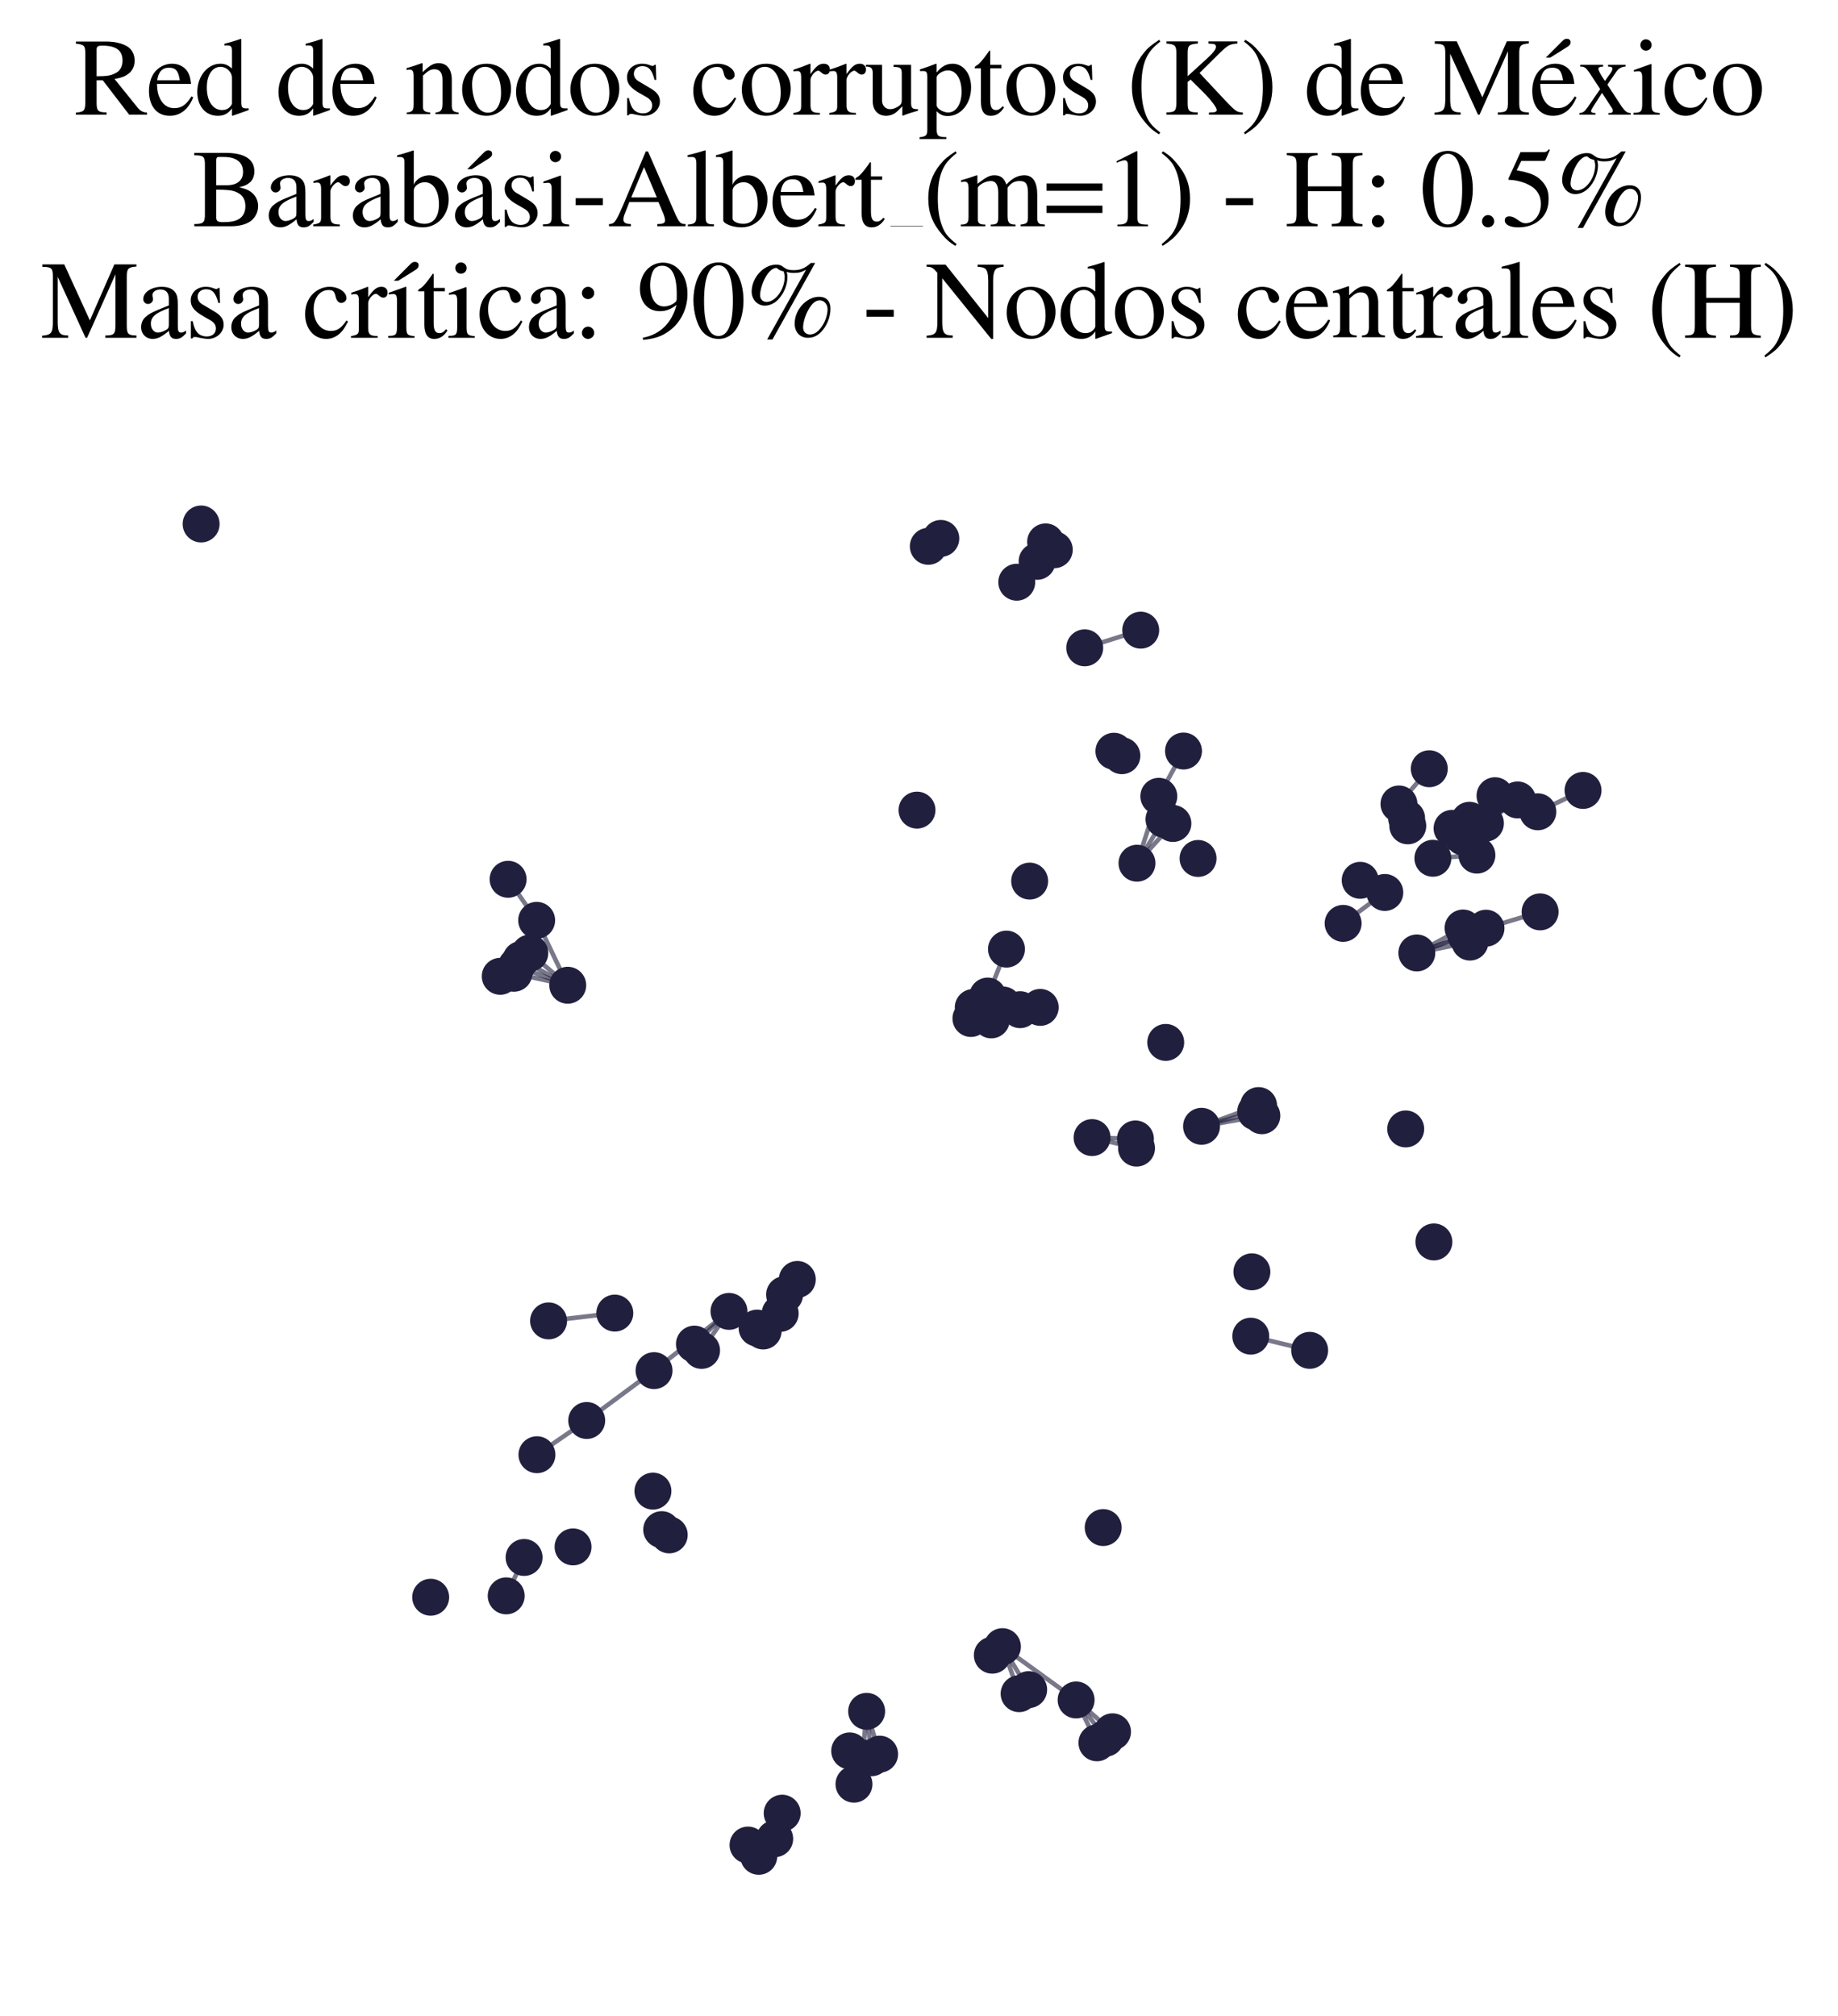 <?xml version="1.0" encoding="utf-8" standalone="no"?>
<!DOCTYPE svg PUBLIC "-//W3C//DTD SVG 1.1//EN"
  "http://www.w3.org/Graphics/SVG/1.1/DTD/svg11.dtd">
<svg xmlns:xlink="http://www.w3.org/1999/xlink" width="162.348pt" height="178.036pt" viewBox="0 0 162.348 178.036" xmlns="http://www.w3.org/2000/svg" version="1.1">
 <defs>
  <style type="text/css">*{stroke-linejoin: round; stroke-linecap: butt}</style>
 </defs>
 <g id="figure_1">
  <g id="patch_1">
   <path d="M 0 178.036 
L 162.348 178.036 
L 162.348 0 
L 0 0 
z
" style="fill: #ffffff"/>
  </g>
  <g id="axes_1">
   <g id="LineCollection_1">
    <path d="M 90.017 149.595 
L 88.544 145.44 
" clip-path="url(#p820b09b6e0)" style="fill: none; stroke: #201f3d; stroke-opacity: 0.6; stroke-width: 0.4"/>
    <path d="M 75.052 154.649 
L 75.431 157.587 
" clip-path="url(#p820b09b6e0)" style="fill: none; stroke: #201f3d; stroke-opacity: 0.6; stroke-width: 0.4"/>
    <path d="M 69.301 114.348 
L 67.407 117.56 
" clip-path="url(#p820b09b6e0)" style="fill: none; stroke: #201f3d; stroke-opacity: 0.6; stroke-width: 0.4"/>
    <path d="M 69.301 114.348 
L 66.874 117.301 
" clip-path="url(#p820b09b6e0)" style="fill: none; stroke: #201f3d; stroke-opacity: 0.6; stroke-width: 0.4"/>
    <path d="M 61.337 118.717 
L 64.391 115.827 
" clip-path="url(#p820b09b6e0)" style="fill: none; stroke: #201f3d; stroke-opacity: 0.6; stroke-width: 0.4"/>
    <path d="M 125.146 84.168 
L 129.839 83.21 
" clip-path="url(#p820b09b6e0)" style="fill: none; stroke: #201f3d; stroke-opacity: 0.6; stroke-width: 0.4"/>
    <path d="M 125.146 84.168 
L 129.467 82.609 
" clip-path="url(#p820b09b6e0)" style="fill: none; stroke: #201f3d; stroke-opacity: 0.6; stroke-width: 0.4"/>
    <path d="M 125.146 84.168 
L 131.256 81.981 
" clip-path="url(#p820b09b6e0)" style="fill: none; stroke: #201f3d; stroke-opacity: 0.6; stroke-width: 0.4"/>
    <path d="M 125.146 84.168 
L 129.231 81.965 
" clip-path="url(#p820b09b6e0)" style="fill: none; stroke: #201f3d; stroke-opacity: 0.6; stroke-width: 0.4"/>
    <path d="M 89.808 51.423 
L 93.124 48.555 
" clip-path="url(#p820b09b6e0)" style="fill: none; stroke: #201f3d; stroke-opacity: 0.6; stroke-width: 0.4"/>
    <path d="M 89.808 51.423 
L 92.358 47.863 
" clip-path="url(#p820b09b6e0)" style="fill: none; stroke: #201f3d; stroke-opacity: 0.6; stroke-width: 0.4"/>
    <path d="M 64.391 115.827 
L 57.772 121.061 
" clip-path="url(#p820b09b6e0)" style="fill: none; stroke: #201f3d; stroke-opacity: 0.6; stroke-width: 0.4"/>
    <path d="M 64.391 115.827 
L 61.968 119.275 
" clip-path="url(#p820b09b6e0)" style="fill: none; stroke: #201f3d; stroke-opacity: 0.6; stroke-width: 0.4"/>
    <path d="M 100.428 76.243 
L 102.357 70.333 
" clip-path="url(#p820b09b6e0)" style="fill: none; stroke: #201f3d; stroke-opacity: 0.6; stroke-width: 0.4"/>
    <path d="M 100.428 76.243 
L 102.813 72.368 
" clip-path="url(#p820b09b6e0)" style="fill: none; stroke: #201f3d; stroke-opacity: 0.6; stroke-width: 0.4"/>
    <path d="M 100.428 76.243 
L 103.601 72.735 
" clip-path="url(#p820b09b6e0)" style="fill: none; stroke: #201f3d; stroke-opacity: 0.6; stroke-width: 0.4"/>
    <path d="M 90.861 149.238 
L 88.544 145.44 
" clip-path="url(#p820b09b6e0)" style="fill: none; stroke: #201f3d; stroke-opacity: 0.6; stroke-width: 0.4"/>
    <path d="M 47.402 81.287 
L 50.147 87.022 
" clip-path="url(#p820b09b6e0)" style="fill: none; stroke: #201f3d; stroke-opacity: 0.6; stroke-width: 0.4"/>
    <path d="M 47.402 81.287 
L 44.88 77.663 
" clip-path="url(#p820b09b6e0)" style="fill: none; stroke: #201f3d; stroke-opacity: 0.6; stroke-width: 0.4"/>
    <path d="M 98.268 152.96 
L 95.051 150.149 
" clip-path="url(#p820b09b6e0)" style="fill: none; stroke: #201f3d; stroke-opacity: 0.6; stroke-width: 0.4"/>
    <path d="M 46.021 84.751 
L 50.147 87.022 
" clip-path="url(#p820b09b6e0)" style="fill: none; stroke: #201f3d; stroke-opacity: 0.6; stroke-width: 0.4"/>
    <path d="M 91.88 88.978 
L 90.105 89.18 
" clip-path="url(#p820b09b6e0)" style="fill: none; stroke: #201f3d; stroke-opacity: 0.6; stroke-width: 0.4"/>
    <path d="M 123.569 71.01 
L 126.247 67.9 
" clip-path="url(#p820b09b6e0)" style="fill: none; stroke: #201f3d; stroke-opacity: 0.6; stroke-width: 0.4"/>
    <path d="M 100.29 100.597 
L 96.461 100.478 
" clip-path="url(#p820b09b6e0)" style="fill: none; stroke: #201f3d; stroke-opacity: 0.6; stroke-width: 0.4"/>
    <path d="M 110.909 98.202 
L 106.13 99.48 
" clip-path="url(#p820b09b6e0)" style="fill: none; stroke: #201f3d; stroke-opacity: 0.6; stroke-width: 0.4"/>
    <path d="M 88.544 145.44 
L 95.051 150.149 
" clip-path="url(#p820b09b6e0)" style="fill: none; stroke: #201f3d; stroke-opacity: 0.6; stroke-width: 0.4"/>
    <path d="M 106.13 99.48 
L 111.458 98.548 
" clip-path="url(#p820b09b6e0)" style="fill: none; stroke: #201f3d; stroke-opacity: 0.6; stroke-width: 0.4"/>
    <path d="M 106.13 99.48 
L 111.17 97.65 
" clip-path="url(#p820b09b6e0)" style="fill: none; stroke: #201f3d; stroke-opacity: 0.6; stroke-width: 0.4"/>
    <path d="M 70.426 113.008 
L 68.913 116.007 
" clip-path="url(#p820b09b6e0)" style="fill: none; stroke: #201f3d; stroke-opacity: 0.6; stroke-width: 0.4"/>
    <path d="M 85.967 88.984 
L 88.601 88.768 
" clip-path="url(#p820b09b6e0)" style="fill: none; stroke: #201f3d; stroke-opacity: 0.6; stroke-width: 0.4"/>
    <path d="M 134.048 70.655 
L 131.206 72.712 
" clip-path="url(#p820b09b6e0)" style="fill: none; stroke: #201f3d; stroke-opacity: 0.6; stroke-width: 0.4"/>
    <path d="M 126.564 75.807 
L 130.454 75.53 
" clip-path="url(#p820b09b6e0)" style="fill: none; stroke: #201f3d; stroke-opacity: 0.6; stroke-width: 0.4"/>
    <path d="M 126.564 75.807 
L 131.206 72.712 
" clip-path="url(#p820b09b6e0)" style="fill: none; stroke: #201f3d; stroke-opacity: 0.6; stroke-width: 0.4"/>
    <path d="M 126.564 75.807 
L 129.261 73.94 
" clip-path="url(#p820b09b6e0)" style="fill: none; stroke: #201f3d; stroke-opacity: 0.6; stroke-width: 0.4"/>
    <path d="M 126.564 75.807 
L 129.796 72.449 
" clip-path="url(#p820b09b6e0)" style="fill: none; stroke: #201f3d; stroke-opacity: 0.6; stroke-width: 0.4"/>
    <path d="M 126.564 75.807 
L 128.879 73.131 
" clip-path="url(#p820b09b6e0)" style="fill: none; stroke: #201f3d; stroke-opacity: 0.6; stroke-width: 0.4"/>
    <path d="M 126.564 75.807 
L 128.259 73.163 
" clip-path="url(#p820b09b6e0)" style="fill: none; stroke: #201f3d; stroke-opacity: 0.6; stroke-width: 0.4"/>
    <path d="M 102.357 70.333 
L 104.537 66.334 
" clip-path="url(#p820b09b6e0)" style="fill: none; stroke: #201f3d; stroke-opacity: 0.6; stroke-width: 0.4"/>
    <path d="M 77.696 154.935 
L 76.549 151.153 
" clip-path="url(#p820b09b6e0)" style="fill: none; stroke: #201f3d; stroke-opacity: 0.6; stroke-width: 0.4"/>
    <path d="M 87.246 87.976 
L 88.9 83.83 
" clip-path="url(#p820b09b6e0)" style="fill: none; stroke: #201f3d; stroke-opacity: 0.6; stroke-width: 0.4"/>
    <path d="M 68.429 162.409 
L 69.089 160.151 
" clip-path="url(#p820b09b6e0)" style="fill: none; stroke: #201f3d; stroke-opacity: 0.6; stroke-width: 0.4"/>
    <path d="M 95.811 57.22 
L 100.758 55.66 
" clip-path="url(#p820b09b6e0)" style="fill: none; stroke: #201f3d; stroke-opacity: 0.6; stroke-width: 0.4"/>
    <path d="M 46.292 137.562 
L 44.712 140.955 
" clip-path="url(#p820b09b6e0)" style="fill: none; stroke: #201f3d; stroke-opacity: 0.6; stroke-width: 0.4"/>
    <path d="M 110.478 118.016 
L 115.68 119.27 
" clip-path="url(#p820b09b6e0)" style="fill: none; stroke: #201f3d; stroke-opacity: 0.6; stroke-width: 0.4"/>
    <path d="M 76.177 155.274 
L 76.549 151.153 
" clip-path="url(#p820b09b6e0)" style="fill: none; stroke: #201f3d; stroke-opacity: 0.6; stroke-width: 0.4"/>
    <path d="M 131.256 81.981 
L 136.036 80.541 
" clip-path="url(#p820b09b6e0)" style="fill: none; stroke: #201f3d; stroke-opacity: 0.6; stroke-width: 0.4"/>
    <path d="M 135.833 71.702 
L 139.827 69.815 
" clip-path="url(#p820b09b6e0)" style="fill: none; stroke: #201f3d; stroke-opacity: 0.6; stroke-width: 0.4"/>
    <path d="M 96.461 100.478 
L 100.388 101.407 
" clip-path="url(#p820b09b6e0)" style="fill: none; stroke: #201f3d; stroke-opacity: 0.6; stroke-width: 0.4"/>
    <path d="M 76.985 155.252 
L 76.549 151.153 
" clip-path="url(#p820b09b6e0)" style="fill: none; stroke: #201f3d; stroke-opacity: 0.6; stroke-width: 0.4"/>
    <path d="M 45.626 85.324 
L 50.147 87.022 
" clip-path="url(#p820b09b6e0)" style="fill: none; stroke: #201f3d; stroke-opacity: 0.6; stroke-width: 0.4"/>
    <path d="M 129.796 72.449 
L 132.053 70.28 
" clip-path="url(#p820b09b6e0)" style="fill: none; stroke: #201f3d; stroke-opacity: 0.6; stroke-width: 0.4"/>
    <path d="M 88.601 88.768 
L 85.761 89.958 
" clip-path="url(#p820b09b6e0)" style="fill: none; stroke: #201f3d; stroke-opacity: 0.6; stroke-width: 0.4"/>
    <path d="M 88.601 88.768 
L 90.105 89.18 
" clip-path="url(#p820b09b6e0)" style="fill: none; stroke: #201f3d; stroke-opacity: 0.6; stroke-width: 0.4"/>
    <path d="M 88.601 88.768 
L 87.561 90.081 
" clip-path="url(#p820b09b6e0)" style="fill: none; stroke: #201f3d; stroke-opacity: 0.6; stroke-width: 0.4"/>
    <path d="M 45.395 85.963 
L 50.147 87.022 
" clip-path="url(#p820b09b6e0)" style="fill: none; stroke: #201f3d; stroke-opacity: 0.6; stroke-width: 0.4"/>
    <path d="M 118.637 81.557 
L 122.319 78.828 
" clip-path="url(#p820b09b6e0)" style="fill: none; stroke: #201f3d; stroke-opacity: 0.6; stroke-width: 0.4"/>
    <path d="M 48.455 116.669 
L 54.305 115.979 
" clip-path="url(#p820b09b6e0)" style="fill: none; stroke: #201f3d; stroke-opacity: 0.6; stroke-width: 0.4"/>
    <path d="M 95.051 150.149 
L 96.89 153.934 
" clip-path="url(#p820b09b6e0)" style="fill: none; stroke: #201f3d; stroke-opacity: 0.6; stroke-width: 0.4"/>
    <path d="M 95.051 150.149 
L 97.658 153.528 
" clip-path="url(#p820b09b6e0)" style="fill: none; stroke: #201f3d; stroke-opacity: 0.6; stroke-width: 0.4"/>
    <path d="M 46.797 84.178 
L 50.147 87.022 
" clip-path="url(#p820b09b6e0)" style="fill: none; stroke: #201f3d; stroke-opacity: 0.6; stroke-width: 0.4"/>
    <path d="M 57.772 121.061 
L 51.824 125.465 
" clip-path="url(#p820b09b6e0)" style="fill: none; stroke: #201f3d; stroke-opacity: 0.6; stroke-width: 0.4"/>
    <path d="M 51.824 125.465 
L 47.427 128.489 
" clip-path="url(#p820b09b6e0)" style="fill: none; stroke: #201f3d; stroke-opacity: 0.6; stroke-width: 0.4"/>
   </g>
   <g id="PathCollection_1">
    <defs>
     <path id="md1def7ef3e" d="M 0 1.581 
C 0.419 1.581 0.822 1.415 1.118 1.118 
C 1.415 0.822 1.581 0.419 1.581 0 
C 1.581 -0.419 1.415 -0.822 1.118 -1.118 
C 0.822 -1.415 0.419 -1.581 0 -1.581 
C -0.419 -1.581 -0.822 -1.415 -1.118 -1.118 
C -1.415 -0.822 -1.581 -0.419 -1.581 0 
C -1.581 0.419 -1.415 0.822 -1.118 1.118 
C -0.822 1.415 -0.419 1.581 0 1.581 
z
" style="stroke: #201f3d; stroke-width: 0.1"/>
    </defs>
    <g clip-path="url(#p820b09b6e0)">
     <use xlink:href="#md1def7ef3e" x="96.461" y="100.478" style="fill: #201f3d; stroke: #201f3d; stroke-width: 0.1"/>
     <use xlink:href="#md1def7ef3e" x="50.618" y="136.631" style="fill: #201f3d; stroke: #201f3d; stroke-width: 0.1"/>
     <use xlink:href="#md1def7ef3e" x="47.427" y="128.489" style="fill: #201f3d; stroke: #201f3d; stroke-width: 0.1"/>
     <use xlink:href="#md1def7ef3e" x="129.261" y="73.94" style="fill: #201f3d; stroke: #201f3d; stroke-width: 0.1"/>
     <use xlink:href="#md1def7ef3e" x="75.052" y="154.649" style="fill: #201f3d; stroke: #201f3d; stroke-width: 0.1"/>
     <use xlink:href="#md1def7ef3e" x="92.358" y="47.863" style="fill: #201f3d; stroke: #201f3d; stroke-width: 0.1"/>
     <use xlink:href="#md1def7ef3e" x="134.048" y="70.655" style="fill: #201f3d; stroke: #201f3d; stroke-width: 0.1"/>
     <use xlink:href="#md1def7ef3e" x="102.967" y="92.071" style="fill: #201f3d; stroke: #201f3d; stroke-width: 0.1"/>
     <use xlink:href="#md1def7ef3e" x="75.431" y="157.587" style="fill: #201f3d; stroke: #201f3d; stroke-width: 0.1"/>
     <use xlink:href="#md1def7ef3e" x="50.147" y="87.022" style="fill: #201f3d; stroke: #201f3d; stroke-width: 0.1"/>
     <use xlink:href="#md1def7ef3e" x="126.247" y="67.9" style="fill: #201f3d; stroke: #201f3d; stroke-width: 0.1"/>
     <use xlink:href="#md1def7ef3e" x="90.949" y="77.822" style="fill: #201f3d; stroke: #201f3d; stroke-width: 0.1"/>
     <use xlink:href="#md1def7ef3e" x="129.796" y="72.449" style="fill: #201f3d; stroke: #201f3d; stroke-width: 0.1"/>
     <use xlink:href="#md1def7ef3e" x="111.458" y="98.548" style="fill: #201f3d; stroke: #201f3d; stroke-width: 0.1"/>
     <use xlink:href="#md1def7ef3e" x="98.268" y="152.96" style="fill: #201f3d; stroke: #201f3d; stroke-width: 0.1"/>
     <use xlink:href="#md1def7ef3e" x="126.564" y="75.807" style="fill: #201f3d; stroke: #201f3d; stroke-width: 0.1"/>
     <use xlink:href="#md1def7ef3e" x="104.537" y="66.334" style="fill: #201f3d; stroke: #201f3d; stroke-width: 0.1"/>
     <use xlink:href="#md1def7ef3e" x="44.712" y="140.955" style="fill: #201f3d; stroke: #201f3d; stroke-width: 0.1"/>
     <use xlink:href="#md1def7ef3e" x="61.968" y="119.275" style="fill: #201f3d; stroke: #201f3d; stroke-width: 0.1"/>
     <use xlink:href="#md1def7ef3e" x="69.301" y="114.348" style="fill: #201f3d; stroke: #201f3d; stroke-width: 0.1"/>
     <use xlink:href="#md1def7ef3e" x="67.407" y="117.56" style="fill: #201f3d; stroke: #201f3d; stroke-width: 0.1"/>
     <use xlink:href="#md1def7ef3e" x="100.428" y="76.243" style="fill: #201f3d; stroke: #201f3d; stroke-width: 0.1"/>
     <use xlink:href="#md1def7ef3e" x="45.395" y="85.963" style="fill: #201f3d; stroke: #201f3d; stroke-width: 0.1"/>
     <use xlink:href="#md1def7ef3e" x="81.996" y="48.254" style="fill: #201f3d; stroke: #201f3d; stroke-width: 0.1"/>
     <use xlink:href="#md1def7ef3e" x="110.478" y="118.016" style="fill: #201f3d; stroke: #201f3d; stroke-width: 0.1"/>
     <use xlink:href="#md1def7ef3e" x="83.101" y="47.557" style="fill: #201f3d; stroke: #201f3d; stroke-width: 0.1"/>
     <use xlink:href="#md1def7ef3e" x="67.02" y="163.959" style="fill: #201f3d; stroke: #201f3d; stroke-width: 0.1"/>
     <use xlink:href="#md1def7ef3e" x="76.985" y="155.252" style="fill: #201f3d; stroke: #201f3d; stroke-width: 0.1"/>
     <use xlink:href="#md1def7ef3e" x="44.185" y="86.233" style="fill: #201f3d; stroke: #201f3d; stroke-width: 0.1"/>
     <use xlink:href="#md1def7ef3e" x="97.658" y="153.528" style="fill: #201f3d; stroke: #201f3d; stroke-width: 0.1"/>
     <use xlink:href="#md1def7ef3e" x="68.429" y="162.409" style="fill: #201f3d; stroke: #201f3d; stroke-width: 0.1"/>
     <use xlink:href="#md1def7ef3e" x="70.426" y="113.008" style="fill: #201f3d; stroke: #201f3d; stroke-width: 0.1"/>
     <use xlink:href="#md1def7ef3e" x="135.833" y="71.702" style="fill: #201f3d; stroke: #201f3d; stroke-width: 0.1"/>
     <use xlink:href="#md1def7ef3e" x="76.549" y="151.153" style="fill: #201f3d; stroke: #201f3d; stroke-width: 0.1"/>
     <use xlink:href="#md1def7ef3e" x="124.244" y="72.273" style="fill: #201f3d; stroke: #201f3d; stroke-width: 0.1"/>
     <use xlink:href="#md1def7ef3e" x="87.246" y="87.976" style="fill: #201f3d; stroke: #201f3d; stroke-width: 0.1"/>
     <use xlink:href="#md1def7ef3e" x="105.824" y="75.824" style="fill: #201f3d; stroke: #201f3d; stroke-width: 0.1"/>
     <use xlink:href="#md1def7ef3e" x="128.879" y="73.131" style="fill: #201f3d; stroke: #201f3d; stroke-width: 0.1"/>
     <use xlink:href="#md1def7ef3e" x="64.391" y="115.827" style="fill: #201f3d; stroke: #201f3d; stroke-width: 0.1"/>
     <use xlink:href="#md1def7ef3e" x="129.839" y="83.21" style="fill: #201f3d; stroke: #201f3d; stroke-width: 0.1"/>
     <use xlink:href="#md1def7ef3e" x="46.292" y="137.562" style="fill: #201f3d; stroke: #201f3d; stroke-width: 0.1"/>
     <use xlink:href="#md1def7ef3e" x="66.071" y="162.963" style="fill: #201f3d; stroke: #201f3d; stroke-width: 0.1"/>
     <use xlink:href="#md1def7ef3e" x="90.105" y="89.18" style="fill: #201f3d; stroke: #201f3d; stroke-width: 0.1"/>
     <use xlink:href="#md1def7ef3e" x="136.036" y="80.541" style="fill: #201f3d; stroke: #201f3d; stroke-width: 0.1"/>
     <use xlink:href="#md1def7ef3e" x="90.017" y="149.595" style="fill: #201f3d; stroke: #201f3d; stroke-width: 0.1"/>
     <use xlink:href="#md1def7ef3e" x="100.29" y="100.597" style="fill: #201f3d; stroke: #201f3d; stroke-width: 0.1"/>
     <use xlink:href="#md1def7ef3e" x="45.626" y="85.324" style="fill: #201f3d; stroke: #201f3d; stroke-width: 0.1"/>
     <use xlink:href="#md1def7ef3e" x="110.578" y="112.335" style="fill: #201f3d; stroke: #201f3d; stroke-width: 0.1"/>
     <use xlink:href="#md1def7ef3e" x="38.042" y="141.076" style="fill: #201f3d; stroke: #201f3d; stroke-width: 0.1"/>
     <use xlink:href="#md1def7ef3e" x="102.813" y="72.368" style="fill: #201f3d; stroke: #201f3d; stroke-width: 0.1"/>
     <use xlink:href="#md1def7ef3e" x="48.455" y="116.669" style="fill: #201f3d; stroke: #201f3d; stroke-width: 0.1"/>
     <use xlink:href="#md1def7ef3e" x="85.967" y="88.984" style="fill: #201f3d; stroke: #201f3d; stroke-width: 0.1"/>
     <use xlink:href="#md1def7ef3e" x="54.305" y="115.979" style="fill: #201f3d; stroke: #201f3d; stroke-width: 0.1"/>
     <use xlink:href="#md1def7ef3e" x="123.569" y="71.01" style="fill: #201f3d; stroke: #201f3d; stroke-width: 0.1"/>
     <use xlink:href="#md1def7ef3e" x="129.231" y="81.965" style="fill: #201f3d; stroke: #201f3d; stroke-width: 0.1"/>
     <use xlink:href="#md1def7ef3e" x="115.68" y="119.27" style="fill: #201f3d; stroke: #201f3d; stroke-width: 0.1"/>
     <use xlink:href="#md1def7ef3e" x="96.89" y="153.934" style="fill: #201f3d; stroke: #201f3d; stroke-width: 0.1"/>
     <use xlink:href="#md1def7ef3e" x="90.861" y="149.238" style="fill: #201f3d; stroke: #201f3d; stroke-width: 0.1"/>
     <use xlink:href="#md1def7ef3e" x="76.177" y="155.274" style="fill: #201f3d; stroke: #201f3d; stroke-width: 0.1"/>
     <use xlink:href="#md1def7ef3e" x="130.454" y="75.53" style="fill: #201f3d; stroke: #201f3d; stroke-width: 0.1"/>
     <use xlink:href="#md1def7ef3e" x="80.997" y="71.554" style="fill: #201f3d; stroke: #201f3d; stroke-width: 0.1"/>
     <use xlink:href="#md1def7ef3e" x="125.146" y="84.168" style="fill: #201f3d; stroke: #201f3d; stroke-width: 0.1"/>
     <use xlink:href="#md1def7ef3e" x="106.13" y="99.48" style="fill: #201f3d; stroke: #201f3d; stroke-width: 0.1"/>
     <use xlink:href="#md1def7ef3e" x="58.447" y="135.106" style="fill: #201f3d; stroke: #201f3d; stroke-width: 0.1"/>
     <use xlink:href="#md1def7ef3e" x="46.021" y="84.751" style="fill: #201f3d; stroke: #201f3d; stroke-width: 0.1"/>
     <use xlink:href="#md1def7ef3e" x="44.88" y="77.663" style="fill: #201f3d; stroke: #201f3d; stroke-width: 0.1"/>
     <use xlink:href="#md1def7ef3e" x="95.051" y="150.149" style="fill: #201f3d; stroke: #201f3d; stroke-width: 0.1"/>
     <use xlink:href="#md1def7ef3e" x="132.053" y="70.28" style="fill: #201f3d; stroke: #201f3d; stroke-width: 0.1"/>
     <use xlink:href="#md1def7ef3e" x="17.765" y="46.281" style="fill: #201f3d; stroke: #201f3d; stroke-width: 0.1"/>
     <use xlink:href="#md1def7ef3e" x="77.696" y="154.935" style="fill: #201f3d; stroke: #201f3d; stroke-width: 0.1"/>
     <use xlink:href="#md1def7ef3e" x="61.337" y="118.717" style="fill: #201f3d; stroke: #201f3d; stroke-width: 0.1"/>
     <use xlink:href="#md1def7ef3e" x="103.601" y="72.735" style="fill: #201f3d; stroke: #201f3d; stroke-width: 0.1"/>
     <use xlink:href="#md1def7ef3e" x="88.9" y="83.83" style="fill: #201f3d; stroke: #201f3d; stroke-width: 0.1"/>
     <use xlink:href="#md1def7ef3e" x="131.206" y="72.712" style="fill: #201f3d; stroke: #201f3d; stroke-width: 0.1"/>
     <use xlink:href="#md1def7ef3e" x="100.758" y="55.66" style="fill: #201f3d; stroke: #201f3d; stroke-width: 0.1"/>
     <use xlink:href="#md1def7ef3e" x="110.909" y="98.202" style="fill: #201f3d; stroke: #201f3d; stroke-width: 0.1"/>
     <use xlink:href="#md1def7ef3e" x="91.607" y="49.58" style="fill: #201f3d; stroke: #201f3d; stroke-width: 0.1"/>
     <use xlink:href="#md1def7ef3e" x="66.874" y="117.301" style="fill: #201f3d; stroke: #201f3d; stroke-width: 0.1"/>
     <use xlink:href="#md1def7ef3e" x="85.761" y="89.958" style="fill: #201f3d; stroke: #201f3d; stroke-width: 0.1"/>
     <use xlink:href="#md1def7ef3e" x="111.17" y="97.65" style="fill: #201f3d; stroke: #201f3d; stroke-width: 0.1"/>
     <use xlink:href="#md1def7ef3e" x="124.347" y="72.943" style="fill: #201f3d; stroke: #201f3d; stroke-width: 0.1"/>
     <use xlink:href="#md1def7ef3e" x="51.824" y="125.465" style="fill: #201f3d; stroke: #201f3d; stroke-width: 0.1"/>
     <use xlink:href="#md1def7ef3e" x="88.601" y="88.768" style="fill: #201f3d; stroke: #201f3d; stroke-width: 0.1"/>
     <use xlink:href="#md1def7ef3e" x="88.544" y="145.44" style="fill: #201f3d; stroke: #201f3d; stroke-width: 0.1"/>
     <use xlink:href="#md1def7ef3e" x="102.357" y="70.333" style="fill: #201f3d; stroke: #201f3d; stroke-width: 0.1"/>
     <use xlink:href="#md1def7ef3e" x="59.113" y="135.57" style="fill: #201f3d; stroke: #201f3d; stroke-width: 0.1"/>
     <use xlink:href="#md1def7ef3e" x="129.467" y="82.609" style="fill: #201f3d; stroke: #201f3d; stroke-width: 0.1"/>
     <use xlink:href="#md1def7ef3e" x="118.637" y="81.557" style="fill: #201f3d; stroke: #201f3d; stroke-width: 0.1"/>
     <use xlink:href="#md1def7ef3e" x="89.808" y="51.423" style="fill: #201f3d; stroke: #201f3d; stroke-width: 0.1"/>
     <use xlink:href="#md1def7ef3e" x="100.388" y="101.407" style="fill: #201f3d; stroke: #201f3d; stroke-width: 0.1"/>
     <use xlink:href="#md1def7ef3e" x="46.797" y="84.178" style="fill: #201f3d; stroke: #201f3d; stroke-width: 0.1"/>
     <use xlink:href="#md1def7ef3e" x="68.913" y="116.007" style="fill: #201f3d; stroke: #201f3d; stroke-width: 0.1"/>
     <use xlink:href="#md1def7ef3e" x="57.772" y="121.061" style="fill: #201f3d; stroke: #201f3d; stroke-width: 0.1"/>
     <use xlink:href="#md1def7ef3e" x="122.319" y="78.828" style="fill: #201f3d; stroke: #201f3d; stroke-width: 0.1"/>
     <use xlink:href="#md1def7ef3e" x="131.256" y="81.981" style="fill: #201f3d; stroke: #201f3d; stroke-width: 0.1"/>
     <use xlink:href="#md1def7ef3e" x="98.391" y="66.351" style="fill: #201f3d; stroke: #201f3d; stroke-width: 0.1"/>
     <use xlink:href="#md1def7ef3e" x="124.164" y="99.713" style="fill: #201f3d; stroke: #201f3d; stroke-width: 0.1"/>
     <use xlink:href="#md1def7ef3e" x="87.561" y="90.081" style="fill: #201f3d; stroke: #201f3d; stroke-width: 0.1"/>
     <use xlink:href="#md1def7ef3e" x="95.811" y="57.22" style="fill: #201f3d; stroke: #201f3d; stroke-width: 0.1"/>
     <use xlink:href="#md1def7ef3e" x="93.124" y="48.555" style="fill: #201f3d; stroke: #201f3d; stroke-width: 0.1"/>
     <use xlink:href="#md1def7ef3e" x="97.444" y="134.922" style="fill: #201f3d; stroke: #201f3d; stroke-width: 0.1"/>
     <use xlink:href="#md1def7ef3e" x="99.093" y="66.748" style="fill: #201f3d; stroke: #201f3d; stroke-width: 0.1"/>
     <use xlink:href="#md1def7ef3e" x="47.402" y="81.287" style="fill: #201f3d; stroke: #201f3d; stroke-width: 0.1"/>
     <use xlink:href="#md1def7ef3e" x="57.673" y="131.704" style="fill: #201f3d; stroke: #201f3d; stroke-width: 0.1"/>
     <use xlink:href="#md1def7ef3e" x="139.827" y="69.815" style="fill: #201f3d; stroke: #201f3d; stroke-width: 0.1"/>
     <use xlink:href="#md1def7ef3e" x="120.145" y="77.754" style="fill: #201f3d; stroke: #201f3d; stroke-width: 0.1"/>
     <use xlink:href="#md1def7ef3e" x="128.259" y="73.163" style="fill: #201f3d; stroke: #201f3d; stroke-width: 0.1"/>
     <use xlink:href="#md1def7ef3e" x="126.653" y="109.694" style="fill: #201f3d; stroke: #201f3d; stroke-width: 0.1"/>
     <use xlink:href="#md1def7ef3e" x="69.089" y="160.151" style="fill: #201f3d; stroke: #201f3d; stroke-width: 0.1"/>
     <use xlink:href="#md1def7ef3e" x="91.88" y="88.978" style="fill: #201f3d; stroke: #201f3d; stroke-width: 0.1"/>
     <use xlink:href="#md1def7ef3e" x="87.649" y="146.195" style="fill: #201f3d; stroke: #201f3d; stroke-width: 0.1"/>
    </g>
   </g>
   <g id="text_1">
    <!-- Red de nodos corruptos (K) de México -->
    <g transform="translate(6.536 10.132) scale(0.096 -0.096)">
     <defs>
      <path id="NimbusRomNo9L-Regu-52" d="M 4218 121 
C 3974 140 3846 205 3661 424 
L 2342 2061 
C 2771 2143 2963 2219 3174 2388 
C 3379 2553 3501 2818 3501 3113 
C 3501 3385 3418 3618 3251 3801 
C 3008 4059 2477 4224 1875 4224 
L 109 4224 
L 109 4102 
C 589 4051 653 3981 653 3528 
L 653 765 
C 653 236 589 159 109 121 
L 109 0 
L 1882 0 
L 1882 134 
C 1389 134 1306 219 1306 692 
L 1306 1984 
L 1664 1984 
L 3187 0 
L 4218 0 
L 4218 121 
z
M 1306 3762 
C 1306 3937 1376 3987 1632 3987 
C 2432 3987 2803 3716 2803 3123 
C 2803 2807 2669 2542 2438 2423 
C 2144 2258 1920 2221 1306 2221 
L 1306 3762 
z
" transform="scale(0.016)"/>
      <path id="NimbusRomNo9L-Regu-65" d="M 2611 1053 
C 2304 564 2029 378 1619 378 
C 1254 378 979 564 794 930 
C 678 1174 634 1386 621 1779 
L 2592 1779 
C 2541 2193 2477 2377 2317 2581 
C 2125 2811 1830 2944 1498 2944 
C 1178 2944 877 2829 634 2611 
C 333 2349 160 1894 160 1370 
C 160 486 621 -64 1357 -64 
C 1965 -64 2445 315 2714 1008 
L 2611 1053 
z
M 634 1984 
C 704 2479 922 2714 1312 2714 
C 1702 2714 1856 2535 1939 1984 
L 634 1984 
z
" transform="scale(0.016)"/>
      <path id="NimbusRomNo9L-Regu-64" d="M 2202 -64 
L 3142 269 
L 3142 365 
C 3027 365 3014 365 2995 365 
C 2765 365 2714 435 2714 731 
L 2714 4364 
L 2682 4377 
C 2374 4268 2150 4204 1741 4096 
L 1741 3994 
C 1792 4000 1830 4000 1882 4000 
C 2118 4000 2176 3936 2176 3672 
L 2176 2669 
C 1933 2874 1760 2944 1504 2944 
C 768 2944 173 2221 173 1312 
C 173 493 653 -64 1357 -64 
C 1715 -64 1958 64 2176 365 
L 2176 -45 
L 2202 -64 
z
M 2176 653 
C 2176 608 2131 531 2067 461 
C 1952 333 1792 269 1606 269 
C 1075 269 723 781 723 1568 
C 723 2291 1037 2765 1523 2765 
C 1862 2765 2176 2464 2176 2125 
L 2176 653 
z
" transform="scale(0.016)"/>
      <path id="NimbusRomNo9L-Regu-6e" d="M 102 2579 
C 141 2598 205 2605 275 2605 
C 454 2605 512 2509 512 2195 
L 512 608 
C 512 243 442 154 115 128 
L 115 32 
L 1472 32 
L 1472 128 
C 1146 154 1050 230 1050 461 
L 1050 2259 
C 1357 2547 1498 2624 1709 2624 
C 2022 2624 2176 2426 2176 2003 
L 2176 666 
C 2176 262 2093 154 1773 128 
L 1773 32 
L 3104 32 
L 3104 128 
C 2790 160 2714 237 2714 550 
L 2714 2016 
C 2714 2618 2432 2976 1958 2976 
C 1664 2976 1466 2867 1030 2458 
L 1030 2963 
L 986 2976 
C 672 2861 454 2790 102 2688 
L 102 2579 
z
" transform="scale(0.016)"/>
      <path id="NimbusRomNo9L-Regu-6f" d="M 1600 2944 
C 768 2944 186 2330 186 1446 
C 186 582 781 -64 1587 -64 
C 2394 -64 3008 614 3008 1498 
C 3008 2336 2419 2944 1600 2944 
z
M 1517 2765 
C 2054 2765 2432 2150 2432 1274 
C 2432 550 2144 115 1664 115 
C 1414 115 1178 269 1043 525 
C 864 858 762 1306 762 1760 
C 762 2368 1062 2765 1517 2765 
z
" transform="scale(0.016)"/>
      <path id="NimbusRomNo9L-Regu-73" d="M 2016 2010 
L 1990 2880 
L 1920 2880 
L 1907 2867 
C 1850 2822 1843 2816 1818 2816 
C 1779 2816 1715 2829 1645 2861 
C 1504 2915 1363 2944 1197 2944 
C 691 2944 326 2616 326 2154 
C 326 1796 531 1539 1075 1231 
L 1446 1020 
C 1670 892 1779 737 1779 539 
C 1779 256 1574 77 1248 77 
C 1030 77 832 159 710 298 
C 576 455 518 600 435 960 
L 333 960 
L 333 -39 
L 416 -39 
C 461 33 486 48 563 48 
C 621 48 710 35 858 -2 
C 1037 -39 1210 -64 1325 -64 
C 1818 -64 2227 308 2227 757 
C 2227 1077 2074 1289 1690 1520 
L 998 1930 
C 819 2033 723 2194 723 2367 
C 723 2624 922 2803 1216 2803 
C 1581 2803 1773 2583 1920 2010 
L 2016 2010 
z
" transform="scale(0.016)"/>
      <path id="NimbusRomNo9L-Regu-63" d="M 2547 998 
C 2240 550 2010 397 1645 397 
C 1062 397 653 909 653 1645 
C 653 2304 1005 2758 1523 2758 
C 1754 2758 1837 2688 1901 2451 
L 1939 2310 
C 1990 2131 2106 2016 2240 2016 
C 2406 2016 2547 2138 2547 2285 
C 2547 2643 2099 2944 1562 2944 
C 1248 2944 922 2816 659 2586 
C 339 2304 160 1869 160 1363 
C 160 531 666 -64 1376 -64 
C 1664 -64 1920 38 2150 237 
C 2323 390 2445 563 2637 941 
L 2547 998 
z
" transform="scale(0.016)"/>
      <path id="NimbusRomNo9L-Regu-72" d="M 45 2496 
C 134 2515 192 2522 269 2522 
C 429 2522 486 2419 486 2138 
L 486 538 
C 486 218 442 173 32 96 
L 32 0 
L 1568 0 
L 1568 102 
C 1133 102 1024 199 1024 565 
L 1024 2013 
C 1024 2219 1299 2541 1472 2541 
C 1510 2541 1568 2509 1638 2445 
C 1741 2355 1811 2317 1894 2317 
C 2048 2317 2144 2426 2144 2605 
C 2144 2816 2010 2944 1792 2944 
C 1523 2944 1338 2797 1024 2343 
L 1024 2931 
L 992 2944 
C 653 2803 422 2721 45 2599 
L 45 2496 
z
" transform="scale(0.016)"/>
      <path id="NimbusRomNo9L-Regu-75" d="M 3066 320 
L 3034 320 
C 2739 320 2669 390 2669 685 
L 2669 2880 
L 1658 2880 
L 1658 2758 
C 2054 2758 2131 2694 2131 2375 
L 2131 875 
C 2131 697 2099 607 2010 537 
C 1837 397 1638 320 1446 320 
C 1197 320 992 537 992 805 
L 992 2880 
L 58 2880 
L 58 2778 
C 365 2778 454 2682 454 2387 
L 454 770 
C 454 263 762 -64 1229 -64 
C 1466 -64 1715 38 1888 211 
L 2163 486 
L 2163 -45 
L 2189 -58 
C 2509 70 2739 141 3066 230 
L 3066 320 
z
" transform="scale(0.016)"/>
      <path id="NimbusRomNo9L-Regu-70" d="M 58 2516 
C 115 2522 160 2522 218 2522 
C 435 2522 480 2458 480 2155 
L 480 -855 
C 480 -1189 410 -1261 32 -1299 
L 32 -1408 
L 1581 -1408 
L 1581 -1293 
C 1101 -1293 1018 -1222 1018 -816 
L 1018 199 
C 1242 -13 1395 -77 1664 -77 
C 2419 -77 3008 643 3008 1575 
C 3008 2372 2560 2944 1939 2944 
C 1581 2944 1299 2784 1018 2438 
L 1018 2931 
L 979 2944 
C 634 2810 410 2726 58 2618 
L 58 2516 
z
M 1018 2136 
C 1018 2329 1376 2560 1670 2560 
C 2144 2560 2458 2071 2458 1324 
C 2458 611 2144 128 1683 128 
C 1382 128 1018 359 1018 552 
L 1018 2136 
z
" transform="scale(0.016)"/>
      <path id="NimbusRomNo9L-Regu-74" d="M 1632 2880 
L 986 2880 
L 986 3622 
C 986 3686 979 3706 941 3706 
C 896 3648 858 3590 813 3526 
C 570 3174 294 2867 192 2841 
C 122 2794 83 2748 83 2715 
C 83 2695 90 2682 109 2682 
L 448 2682 
L 448 751 
C 448 212 640 -64 1018 -64 
C 1331 -64 1574 90 1786 423 
L 1702 493 
C 1568 333 1459 269 1318 269 
C 1082 269 986 443 986 847 
L 986 2682 
L 1632 2682 
L 1632 2880 
z
" transform="scale(0.016)"/>
      <path id="NimbusRomNo9L-Regu-28" d="M 1888 4326 
C 1414 4019 1222 3853 986 3558 
C 531 3002 307 2362 307 1613 
C 307 800 544 173 1107 -480 
C 1370 -787 1536 -928 1869 -1133 
L 1946 -1030 
C 1434 -627 1254 -403 1082 77 
C 928 506 858 992 858 1632 
C 858 2304 941 2829 1114 3226 
C 1293 3622 1485 3853 1946 4224 
L 1888 4326 
z
" transform="scale(0.016)"/>
      <path id="NimbusRomNo9L-Regu-4b" d="M 2643 4109 
C 2720 4096 2784 4096 2810 4096 
C 3002 4096 3078 4045 3078 3917 
C 3078 3775 2931 3583 2579 3257 
L 1446 2224 
L 1446 3534 
C 1446 4000 1517 4071 2035 4109 
L 2035 4231 
L 218 4231 
L 218 4109 
C 717 4071 794 3988 794 3531 
L 794 750 
C 794 217 723 134 218 134 
L 218 0 
L 2022 0 
L 2022 134 
C 1523 134 1446 211 1446 683 
L 1446 1891 
L 1613 2026 
L 2291 1355 
C 2778 876 3123 422 3123 269 
C 3123 179 3034 134 2854 134 
C 2822 134 2752 134 2675 121 
L 2675 0 
L 4627 0 
L 4627 134 
C 4294 134 4205 198 3622 816 
L 2131 2409 
L 3347 3611 
C 3782 4026 3885 4077 4320 4109 
L 4320 4231 
L 2643 4231 
L 2643 4109 
z
" transform="scale(0.016)"/>
      <path id="NimbusRomNo9L-Regu-29" d="M 243 -1133 
C 717 -826 909 -659 1146 -365 
C 1600 192 1824 832 1824 1581 
C 1824 2400 1587 3021 1024 3674 
C 762 3981 595 4122 262 4326 
L 186 4224 
C 698 3821 870 3597 1050 3117 
C 1203 2688 1274 2202 1274 1562 
C 1274 896 1190 365 1018 -26 
C 838 -429 646 -659 186 -1030 
L 243 -1133 
z
" transform="scale(0.016)"/>
      <path id="NimbusRomNo9L-Regu-4d" d="M 4314 3667 
L 4314 751 
C 4314 217 4237 134 3731 134 
L 3731 0 
L 5523 0 
L 5523 134 
C 5056 134 4966 223 4966 681 
L 4966 3536 
C 4966 3993 5050 4077 5523 4115 
L 5523 4237 
L 4250 4237 
L 2835 1004 
L 1357 4237 
L 90 4237 
L 90 4096 
C 614 4096 698 4019 698 3550 
L 698 943 
C 698 282 608 159 77 121 
L 77 0 
L 1581 0 
L 1581 134 
C 1088 134 979 282 979 931 
L 979 3520 
L 2586 0 
L 2675 0 
L 4314 3667 
z
" transform="scale(0.016)"/>
      <path id="NimbusRomNo9L-Regu-b4" d="M 851 3264 
L 1837 3882 
C 1971 3964 2029 4047 2029 4148 
C 2029 4275 1946 4352 1805 4352 
C 1709 4352 1651 4320 1536 4206 
L 595 3264 
L 851 3264 
z
" transform="scale(0.016)"/>
      <path id="NimbusRomNo9L-Regu-78" d="M 1779 0 
L 3066 0 
L 3066 96 
C 2867 96 2739 198 2541 480 
L 1722 1735 
L 2253 2502 
C 2374 2675 2566 2778 2771 2778 
L 2771 2880 
L 1760 2880 
L 1760 2778 
C 1952 2778 2016 2740 2016 2649 
C 2016 2571 1939 2430 1779 2229 
C 1747 2191 1670 2075 1587 1946 
L 1498 2074 
C 1318 2342 1203 2560 1203 2643 
C 1203 2733 1286 2778 1478 2778 
L 1478 2880 
L 154 2880 
L 154 2778 
L 211 2778 
C 403 2778 506 2695 704 2396 
L 1306 1479 
L 576 422 
C 384 160 320 115 109 96 
L 109 0 
L 1037 0 
L 1037 96 
C 858 96 781 128 781 211 
C 781 250 826 346 909 474 
L 1414 1261 
L 1997 365 
C 2022 326 2035 288 2035 250 
C 2035 123 1990 96 1779 96 
L 1779 0 
z
" transform="scale(0.016)"/>
      <path id="NimbusRomNo9L-Regu-69" d="M 1120 2929 
L 128 2579 
L 128 2484 
L 179 2490 
C 256 2502 339 2509 397 2509 
C 550 2509 608 2406 608 2125 
L 608 640 
C 608 179 544 109 102 109 
L 102 0 
L 1619 0 
L 1619 96 
C 1197 128 1146 191 1146 650 
L 1146 2910 
L 1120 2929 
z
M 819 4352 
C 646 4352 499 4205 499 4026 
C 499 3847 640 3699 819 3699 
C 1005 3699 1152 3840 1152 4026 
C 1152 4205 1005 4352 819 4352 
z
" transform="scale(0.016)"/>
     </defs>
     <use xlink:href="#NimbusRomNo9L-Regu-52" transform="scale(0.996)"/>
     <use xlink:href="#NimbusRomNo9L-Regu-65" transform="translate(66.45 0) scale(0.996)"/>
     <use xlink:href="#NimbusRomNo9L-Regu-64" transform="translate(110.684 0) scale(0.996)"/>
     <use xlink:href="#NimbusRomNo9L-Regu-64" transform="translate(185.403 0) scale(0.996)"/>
     <use xlink:href="#NimbusRomNo9L-Regu-65" transform="translate(235.217 0) scale(0.996)"/>
     <use xlink:href="#NimbusRomNo9L-Regu-6e" transform="translate(304.357 0) scale(0.996)"/>
     <use xlink:href="#NimbusRomNo9L-Regu-6f" transform="translate(354.17 0) scale(0.996)"/>
     <use xlink:href="#NimbusRomNo9L-Regu-64" transform="translate(403.983 0) scale(0.996)"/>
     <use xlink:href="#NimbusRomNo9L-Regu-6f" transform="translate(453.796 0) scale(0.996)"/>
     <use xlink:href="#NimbusRomNo9L-Regu-73" transform="translate(503.61 0) scale(0.996)"/>
     <use xlink:href="#NimbusRomNo9L-Regu-63" transform="translate(567.27 0) scale(0.996)"/>
     <use xlink:href="#NimbusRomNo9L-Regu-6f" transform="translate(611.503 0) scale(0.996)"/>
     <use xlink:href="#NimbusRomNo9L-Regu-72" transform="translate(661.317 0) scale(0.996)"/>
     <use xlink:href="#NimbusRomNo9L-Regu-72" transform="translate(694.492 0) scale(0.996)"/>
     <use xlink:href="#NimbusRomNo9L-Regu-75" transform="translate(727.667 0) scale(0.996)"/>
     <use xlink:href="#NimbusRomNo9L-Regu-70" transform="translate(777.48 0) scale(0.996)"/>
     <use xlink:href="#NimbusRomNo9L-Regu-74" transform="translate(827.294 0) scale(0.996)"/>
     <use xlink:href="#NimbusRomNo9L-Regu-6f" transform="translate(854.989 0) scale(0.996)"/>
     <use xlink:href="#NimbusRomNo9L-Regu-73" transform="translate(904.802 0) scale(0.996)"/>
     <use xlink:href="#NimbusRomNo9L-Regu-28" transform="translate(968.462 0) scale(0.996)"/>
     <use xlink:href="#NimbusRomNo9L-Regu-4b" transform="translate(1001.637 0) scale(0.996)"/>
     <use xlink:href="#NimbusRomNo9L-Regu-29" transform="translate(1073.567 0) scale(0.996)"/>
     <use xlink:href="#NimbusRomNo9L-Regu-64" transform="translate(1131.649 0) scale(0.996)"/>
     <use xlink:href="#NimbusRomNo9L-Regu-65" transform="translate(1181.462 0) scale(0.996)"/>
     <use xlink:href="#NimbusRomNo9L-Regu-4d" transform="translate(1250.603 0) scale(0.996)"/>
     <use xlink:href="#NimbusRomNo9L-Regu-b4" transform="translate(1344.699 0.498) scale(0.996)"/>
     <use xlink:href="#NimbusRomNo9L-Regu-65" transform="translate(1339.17 0) scale(0.996)"/>
     <use xlink:href="#NimbusRomNo9L-Regu-78" transform="translate(1383.403 0) scale(0.996)"/>
     <use xlink:href="#NimbusRomNo9L-Regu-69" transform="translate(1433.216 0) scale(0.996)"/>
     <use xlink:href="#NimbusRomNo9L-Regu-63" transform="translate(1460.911 0) scale(0.996)"/>
     <use xlink:href="#NimbusRomNo9L-Regu-6f" transform="translate(1505.145 0) scale(0.996)"/>
    </g>
    <!-- Barabási-Albert_(m=1) - H: 0.5\%  -->
    <g transform="translate(16.994 19.984) scale(0.096 -0.096)">
     <defs>
      <path id="NimbusRomNo9L-Regu-42" d="M 109 4237 
L 109 4096 
C 646 4096 723 4026 723 3548 
L 723 689 
C 723 212 640 128 109 128 
L 109 0 
L 2246 0 
C 2746 0 3200 136 3437 356 
C 3667 564 3795 855 3795 1165 
C 3795 1451 3680 1710 3482 1897 
C 3290 2072 3117 2150 2701 2253 
C 3034 2335 3168 2398 3322 2531 
C 3482 2671 3578 2903 3578 3163 
C 3578 3871 3008 4237 1901 4237 
L 109 4237 
z
M 1376 2112 
C 1997 2112 2291 2080 2522 1982 
C 2886 1827 3059 1568 3059 1159 
C 3059 809 2925 555 2669 406 
C 2464 290 2202 238 1779 238 
C 1466 238 1376 296 1376 504 
L 1376 2112 
z
M 1376 2368 
L 1376 3812 
C 1376 3944 1421 4001 1517 4001 
L 1798 4001 
C 2534 4001 2925 3699 2925 3137 
C 2925 2646 2586 2368 1984 2368 
L 1376 2368 
z
" transform="scale(0.016)"/>
      <path id="NimbusRomNo9L-Regu-61" d="M 2829 423 
C 2720 333 2643 301 2547 301 
C 2400 301 2355 390 2355 672 
L 2355 1920 
C 2355 2253 2323 2438 2227 2592 
C 2086 2822 1811 2944 1434 2944 
C 832 2944 358 2630 358 2227 
C 358 2080 486 1952 634 1952 
C 787 1952 922 2080 922 2221 
C 922 2246 915 2278 909 2323 
C 896 2381 890 2432 890 2477 
C 890 2650 1094 2790 1350 2790 
C 1664 2790 1837 2605 1837 2259 
L 1837 1869 
C 851 1472 742 1421 467 1178 
C 326 1050 237 832 237 621 
C 237 218 518 -64 909 -64 
C 1190 -64 1453 70 1843 403 
C 1875 70 1990 -64 2253 -64 
C 2470 -64 2605 13 2829 256 
L 2829 423 
z
M 1837 783 
C 1837 584 1805 526 1670 449 
C 1517 359 1338 301 1203 301 
C 979 301 800 520 800 796 
L 800 822 
C 800 1201 1062 1433 1837 1715 
L 1837 783 
z
" transform="scale(0.016)"/>
      <path id="NimbusRomNo9L-Regu-62" d="M 979 4364 
L 947 4377 
C 678 4281 506 4230 205 4147 
L 19 4096 
L 19 3994 
C 58 4000 83 4000 128 4000 
C 384 4000 442 3942 442 3673 
L 442 347 
C 442 147 986 -64 1498 -64 
C 2342 -64 2995 640 2995 1555 
C 2995 2342 2509 2944 1869 2944 
C 1478 2944 1107 2714 979 2400 
L 979 4364 
z
M 979 2061 
C 979 2310 1280 2541 1613 2541 
C 2112 2541 2432 2042 2432 1261 
C 2432 550 2125 141 1600 141 
C 1267 141 979 288 979 448 
L 979 2061 
z
" transform="scale(0.016)"/>
      <path id="NimbusRomNo9L-Regu-2d" d="M 250 1619 
L 250 1216 
L 1824 1216 
L 1824 1619 
L 250 1619 
z
" transform="scale(0.016)"/>
      <path id="NimbusRomNo9L-Regu-41" d="M 4518 128 
C 4230 128 4166 192 3942 667 
L 2349 4320 
L 2221 4320 
L 890 1168 
C 480 231 403 128 96 128 
L 96 0 
L 1363 0 
L 1363 128 
C 1056 128 928 212 928 393 
C 928 470 947 560 979 645 
L 1274 1401 
L 2950 1401 
L 3213 778 
C 3290 602 3334 434 3334 342 
C 3334 180 3226 128 2886 128 
L 2886 0 
L 4518 0 
L 4518 128 
z
M 1382 1664 
L 2118 3416 
L 2861 1664 
L 1382 1664 
z
" transform="scale(0.016)"/>
      <path id="NimbusRomNo9L-Regu-6c" d="M 122 4000 
L 160 4000 
C 230 4000 307 4000 358 4000 
C 563 4000 627 3910 627 3610 
L 627 557 
C 627 211 538 128 134 96 
L 134 0 
L 1645 0 
L 1645 109 
C 1242 109 1165 173 1165 528 
L 1165 4371 
L 1139 4384 
C 806 4275 563 4211 122 4103 
L 122 4000 
z
" transform="scale(0.016)"/>
      <path id="NimbusRomNo9L-Regu-6d" d="M 122 2547 
C 205 2566 256 2573 326 2573 
C 493 2573 550 2470 550 2162 
L 550 539 
C 550 192 461 96 102 96 
L 102 0 
L 1523 0 
L 1523 96 
C 1184 96 1088 166 1088 418 
L 1088 2234 
C 1088 2246 1139 2310 1184 2355 
C 1344 2502 1619 2611 1843 2611 
C 2125 2611 2266 2385 2266 1932 
L 2266 528 
C 2266 167 2195 96 1830 96 
L 1830 0 
L 3264 0 
L 3264 96 
C 2899 96 2803 205 2803 603 
L 2803 2221 
C 2995 2496 3206 2611 3501 2611 
C 3866 2611 3981 2438 3981 1907 
L 3981 557 
C 3981 192 3930 141 3558 96 
L 3558 0 
L 4960 0 
L 4960 96 
L 4794 115 
C 4602 115 4518 230 4518 480 
L 4518 1802 
C 4518 2559 4269 2944 3776 2944 
C 3405 2944 3078 2778 2733 2407 
C 2618 2771 2400 2944 2054 2944 
C 1773 2944 1594 2854 1062 2451 
L 1062 2931 
L 1018 2944 
C 691 2822 474 2752 122 2656 
L 122 2547 
z
" transform="scale(0.016)"/>
      <path id="NimbusRomNo9L-Regu-3d" d="M 3418 2470 
L 192 2470 
L 192 2048 
L 3418 2048 
L 3418 2470 
z
M 3418 1190 
L 192 1190 
L 192 768 
L 3418 768 
L 3418 1190 
z
" transform="scale(0.016)"/>
      <path id="NimbusRomNo9L-Regu-31" d="M 1862 4339 
L 710 3757 
L 710 3667 
C 787 3699 858 3725 883 3738 
C 998 3783 1107 3808 1171 3808 
C 1306 3808 1363 3711 1363 3505 
L 1363 592 
C 1363 379 1312 232 1210 173 
C 1114 116 1024 96 755 96 
L 755 0 
L 2522 0 
L 2522 96 
C 2016 96 1914 160 1914 470 
L 1914 4327 
L 1862 4339 
z
" transform="scale(0.016)"/>
      <path id="NimbusRomNo9L-Regu-48" d="M 1338 2304 
L 1338 3533 
C 1338 3990 1408 4059 1901 4104 
L 1901 4224 
L 122 4224 
L 122 4104 
C 614 4059 685 3989 685 3527 
L 685 749 
C 685 210 621 134 122 134 
L 122 0 
L 1901 0 
L 1901 121 
C 1421 159 1338 242 1338 699 
L 1338 2022 
L 3277 2022 
L 3277 757 
C 3277 211 3213 134 2714 134 
L 2714 0 
L 4493 0 
L 4493 121 
C 4013 159 3930 242 3930 696 
L 3930 3529 
C 3930 3989 4000 4059 4493 4104 
L 4493 4224 
L 2714 4224 
L 2714 4104 
C 3206 4059 3277 3990 3277 3533 
L 3277 2304 
L 1338 2304 
z
" transform="scale(0.016)"/>
      <path id="NimbusRomNo9L-Regu-3a" d="M 870 2944 
C 678 2944 518 2777 518 2579 
C 518 2393 678 2233 864 2233 
C 1062 2233 1229 2393 1229 2579 
C 1229 2777 1062 2944 870 2944 
z
M 870 646 
C 678 646 518 480 518 281 
C 518 96 678 -64 864 -64 
C 1062 -64 1229 96 1229 281 
C 1229 480 1062 646 870 646 
z
" transform="scale(0.016)"/>
      <path id="NimbusRomNo9L-Regu-30" d="M 1626 4352 
C 1274 4352 1005 4244 768 4020 
C 397 3661 154 2925 154 2176 
C 154 1479 365 730 666 372 
C 902 90 1229 -64 1600 -64 
C 1926 -64 2202 45 2432 269 
C 2803 621 3046 1364 3046 2138 
C 3046 3450 2464 4352 1626 4352 
z
M 1606 4186 
C 2144 4186 2432 3463 2432 2125 
C 2432 788 2150 103 1600 103 
C 1050 103 768 788 768 2119 
C 768 3476 1056 4186 1606 4186 
z
" transform="scale(0.016)"/>
      <path id="NimbusRomNo9L-Regu-2e" d="M 800 646 
C 608 646 448 480 448 281 
C 448 96 608 -64 794 -64 
C 992 -64 1158 96 1158 281 
C 1158 480 992 646 800 646 
z
" transform="scale(0.016)"/>
      <path id="NimbusRomNo9L-Regu-35" d="M 1158 3776 
L 2413 3776 
C 2515 3776 2541 3789 2560 3834 
L 2803 4403 
L 2746 4448 
C 2650 4314 2586 4282 2451 4282 
L 1114 4282 
L 416 2759 
C 410 2746 410 2740 410 2727 
C 410 2695 435 2676 486 2676 
C 691 2676 947 2631 1210 2547 
C 1946 2309 2285 1910 2285 1274 
C 2285 656 1894 173 1395 173 
C 1267 173 1158 218 966 360 
C 762 508 614 572 480 572 
C 294 572 205 495 205 334 
C 205 90 506 -64 986 -64 
C 1523 -64 1984 110 2304 438 
C 2598 728 2733 1094 2733 1583 
C 2733 2046 2611 2342 2291 2663 
C 2010 2947 1645 3094 890 3229 
L 1158 3776 
z
" transform="scale(0.016)"/>
      <path id="NimbusRomNo9L-Regu-25" d="M 4282 2368 
C 3558 2368 2874 1622 2874 824 
C 2874 325 3181 0 3642 0 
C 3930 0 4166 102 4390 325 
C 4730 670 4941 1187 4941 1686 
C 4941 2120 4698 2368 4282 2368 
z
M 4326 2164 
C 4570 2164 4774 1934 4774 1654 
C 4774 1290 4614 856 4371 556 
C 4166 301 3981 192 3750 192 
C 3520 192 3360 357 3360 601 
C 3360 939 3539 1462 3776 1793 
C 3949 2048 4128 2164 4326 2164 
z
M 4058 4320 
L 3808 4320 
C 3462 4008 3206 3904 2810 3904 
C 2554 3904 2406 3946 2253 4064 
C 2086 4194 2003 4224 1805 4224 
C 1075 4224 390 3468 390 2662 
C 390 2217 730 1856 1146 1856 
C 1421 1856 1709 1984 1920 2209 
C 2253 2549 2458 3056 2458 3526 
C 2458 3615 2445 3693 2413 3808 
C 2528 3763 2643 3744 2829 3744 
C 3110 3744 3277 3788 3533 3931 
L 1286 -96 
L 1594 -96 
L 4058 4320 
z
M 2240 3829 
C 2278 3702 2298 3607 2298 3518 
C 2298 2802 1773 2073 1254 2073 
C 1030 2073 877 2231 877 2460 
C 877 2726 1005 3157 1178 3474 
C 1363 3816 1606 4032 1805 4032 
C 1837 4032 1850 4025 1888 3993 
C 1978 3911 2054 3879 2240 3829 
z
" transform="scale(0.016)"/>
     </defs>
     <use xlink:href="#NimbusRomNo9L-Regu-42" transform="scale(0.996)"/>
     <use xlink:href="#NimbusRomNo9L-Regu-61" transform="translate(66.45 0) scale(0.996)"/>
     <use xlink:href="#NimbusRomNo9L-Regu-72" transform="translate(110.684 0) scale(0.996)"/>
     <use xlink:href="#NimbusRomNo9L-Regu-61" transform="translate(143.859 0) scale(0.996)"/>
     <use xlink:href="#NimbusRomNo9L-Regu-62" transform="translate(188.092 0) scale(0.996)"/>
     <use xlink:href="#NimbusRomNo9L-Regu-b4" transform="translate(243.435 0.498) scale(0.996)"/>
     <use xlink:href="#NimbusRomNo9L-Regu-61" transform="translate(237.906 0) scale(0.996)"/>
     <use xlink:href="#NimbusRomNo9L-Regu-73" transform="translate(282.139 0) scale(0.996)"/>
     <use xlink:href="#NimbusRomNo9L-Regu-69" transform="translate(320.893 0) scale(0.996)"/>
     <use xlink:href="#NimbusRomNo9L-Regu-2d" transform="translate(348.588 0) scale(0.996)"/>
     <use xlink:href="#NimbusRomNo9L-Regu-41" transform="translate(381.763 0) scale(0.996)"/>
     <use xlink:href="#NimbusRomNo9L-Regu-6c" transform="translate(453.693 0) scale(0.996)"/>
     <use xlink:href="#NimbusRomNo9L-Regu-62" transform="translate(481.388 0) scale(0.996)"/>
     <use xlink:href="#NimbusRomNo9L-Regu-65" transform="translate(531.202 0) scale(0.996)"/>
     <use xlink:href="#NimbusRomNo9L-Regu-72" transform="translate(575.435 0) scale(0.996)"/>
     <use xlink:href="#NimbusRomNo9L-Regu-74" transform="translate(608.61 0) scale(0.996)"/>
     <use xlink:href="#NimbusRomNo9L-Regu-28" transform="translate(672.171 0) scale(0.996)"/>
     <use xlink:href="#NimbusRomNo9L-Regu-6d" transform="translate(705.346 0) scale(0.996)"/>
     <use xlink:href="#NimbusRomNo9L-Regu-3d" transform="translate(782.855 0) scale(0.996)"/>
     <use xlink:href="#NimbusRomNo9L-Regu-31" transform="translate(839.043 0) scale(0.996)"/>
     <use xlink:href="#NimbusRomNo9L-Regu-29" transform="translate(888.856 0) scale(0.996)"/>
     <use xlink:href="#NimbusRomNo9L-Regu-2d" transform="translate(946.938 0) scale(0.996)"/>
     <use xlink:href="#NimbusRomNo9L-Regu-48" transform="translate(1005.02 0) scale(0.996)"/>
     <use xlink:href="#NimbusRomNo9L-Regu-3a" transform="translate(1076.95 0) scale(0.996)"/>
     <use xlink:href="#NimbusRomNo9L-Regu-30" transform="translate(1129.552 0) scale(0.996)"/>
     <use xlink:href="#NimbusRomNo9L-Regu-2e" transform="translate(1179.365 0) scale(0.996)"/>
     <use xlink:href="#NimbusRomNo9L-Regu-35" transform="translate(1204.271 0) scale(0.996)"/>
     <use xlink:href="#NimbusRomNo9L-Regu-25" transform="translate(1254.085 0) scale(0.996)"/>
     <path d="M 642.283 0 
L 672.171 0 
L 672.171 0.399 
L 642.283 0.399 
L 642.283 0 
z
"/>
    </g>
    <!-- Masa crítica: 90\% - Nodos centrales (H) -->
    <g transform="translate(3.6 29.836) scale(0.096 -0.096)">
     <defs>
      <path id="NimbusRomNo9L-Regu-11" d="M 1120 2950 
L 128 2598 
L 128 2502 
L 179 2508 
C 256 2521 339 2528 397 2528 
C 550 2528 608 2424 608 2141 
L 608 644 
C 608 180 544 109 102 109 
L 102 0 
L 1619 0 
L 1619 96 
C 1197 128 1146 192 1146 654 
L 1146 2931 
L 1120 2950 
z
" transform="scale(0.016)"/>
      <path id="NimbusRomNo9L-Regu-39" d="M 378 -123 
C 1094 -40 1446 82 1882 396 
C 2547 882 2938 1676 2938 2539 
C 2938 3593 2349 4339 1523 4339 
C 762 4339 192 3694 192 2832 
C 192 2053 653 1536 1344 1536 
C 1696 1536 1965 1638 2304 1900 
C 2042 856 1331 172 358 5 
L 378 -123 
z
M 2317 2290 
C 2317 2162 2291 2104 2221 2047 
C 2042 1894 1805 1811 1574 1811 
C 1088 1811 781 2290 781 3050 
C 781 3413 883 3796 1018 3963 
C 1126 4090 1286 4160 1472 4160 
C 2029 4160 2317 3611 2317 2539 
L 2317 2290 
z
" transform="scale(0.016)"/>
      <path id="NimbusRomNo9L-Regu-4e" d="M 3917 -64 
L 3917 3287 
C 3917 3669 3981 3905 4102 3987 
C 4192 4051 4282 4077 4525 4102 
L 4525 4224 
L 3021 4224 
L 3021 4102 
C 3264 4083 3354 4057 3450 4000 
C 3578 3911 3635 3681 3635 3286 
L 3635 1136 
L 1171 4224 
L 77 4224 
L 77 4102 
C 352 4102 442 4051 698 3751 
L 698 938 
C 698 281 608 159 77 121 
L 77 0 
L 1581 0 
L 1581 134 
C 1088 134 979 281 979 928 
L 979 3439 
L 3808 -64 
L 3917 -64 
z
" transform="scale(0.016)"/>
     </defs>
     <use xlink:href="#NimbusRomNo9L-Regu-4d" transform="scale(0.996)"/>
     <use xlink:href="#NimbusRomNo9L-Regu-61" transform="translate(88.567 0) scale(0.996)"/>
     <use xlink:href="#NimbusRomNo9L-Regu-73" transform="translate(132.8 0) scale(0.996)"/>
     <use xlink:href="#NimbusRomNo9L-Regu-61" transform="translate(171.554 0) scale(0.996)"/>
     <use xlink:href="#NimbusRomNo9L-Regu-63" transform="translate(240.694 0) scale(0.996)"/>
     <use xlink:href="#NimbusRomNo9L-Regu-72" transform="translate(284.928 0) scale(0.996)"/>
     <use xlink:href="#NimbusRomNo9L-Regu-b4" transform="translate(315.363 0.498) scale(0.996)"/>
     <use xlink:href="#NimbusRomNo9L-Regu-11" transform="translate(318.103 0) scale(0.996)"/>
     <use xlink:href="#NimbusRomNo9L-Regu-74" transform="translate(345.798 0) scale(0.996)"/>
     <use xlink:href="#NimbusRomNo9L-Regu-69" transform="translate(373.493 0) scale(0.996)"/>
     <use xlink:href="#NimbusRomNo9L-Regu-63" transform="translate(401.189 0) scale(0.996)"/>
     <use xlink:href="#NimbusRomNo9L-Regu-61" transform="translate(445.422 0) scale(0.996)"/>
     <use xlink:href="#NimbusRomNo9L-Regu-3a" transform="translate(489.656 0) scale(0.996)"/>
     <use xlink:href="#NimbusRomNo9L-Regu-39" transform="translate(548.235 0) scale(0.996)"/>
     <use xlink:href="#NimbusRomNo9L-Regu-30" transform="translate(598.048 0) scale(0.996)"/>
     <use xlink:href="#NimbusRomNo9L-Regu-25" transform="translate(647.861 0) scale(0.996)"/>
     <use xlink:href="#NimbusRomNo9L-Regu-2d" transform="translate(755.756 0) scale(0.996)"/>
     <use xlink:href="#NimbusRomNo9L-Regu-4e" transform="translate(813.838 0) scale(0.996)"/>
     <use xlink:href="#NimbusRomNo9L-Regu-6f" transform="translate(885.768 0) scale(0.996)"/>
     <use xlink:href="#NimbusRomNo9L-Regu-64" transform="translate(935.581 0) scale(0.996)"/>
     <use xlink:href="#NimbusRomNo9L-Regu-6f" transform="translate(985.395 0) scale(0.996)"/>
     <use xlink:href="#NimbusRomNo9L-Regu-73" transform="translate(1035.208 0) scale(0.996)"/>
     <use xlink:href="#NimbusRomNo9L-Regu-63" transform="translate(1098.868 0) scale(0.996)"/>
     <use xlink:href="#NimbusRomNo9L-Regu-65" transform="translate(1143.102 0) scale(0.996)"/>
     <use xlink:href="#NimbusRomNo9L-Regu-6e" transform="translate(1187.335 0) scale(0.996)"/>
     <use xlink:href="#NimbusRomNo9L-Regu-74" transform="translate(1237.148 0) scale(0.996)"/>
     <use xlink:href="#NimbusRomNo9L-Regu-72" transform="translate(1264.844 0) scale(0.996)"/>
     <use xlink:href="#NimbusRomNo9L-Regu-61" transform="translate(1298.019 0) scale(0.996)"/>
     <use xlink:href="#NimbusRomNo9L-Regu-6c" transform="translate(1342.252 0) scale(0.996)"/>
     <use xlink:href="#NimbusRomNo9L-Regu-65" transform="translate(1369.948 0) scale(0.996)"/>
     <use xlink:href="#NimbusRomNo9L-Regu-73" transform="translate(1414.181 0) scale(0.996)"/>
     <use xlink:href="#NimbusRomNo9L-Regu-28" transform="translate(1477.842 0) scale(0.996)"/>
     <use xlink:href="#NimbusRomNo9L-Regu-48" transform="translate(1511.017 0) scale(0.996)"/>
     <use xlink:href="#NimbusRomNo9L-Regu-29" transform="translate(1582.947 0) scale(0.996)"/>
    </g>
   </g>
  </g>
 </g>
 <defs>
  <clipPath id="p820b09b6e0">
   <rect x="11.424" y="35.836" width="139.5" height="138.6"/>
  </clipPath>
 </defs>
</svg>
